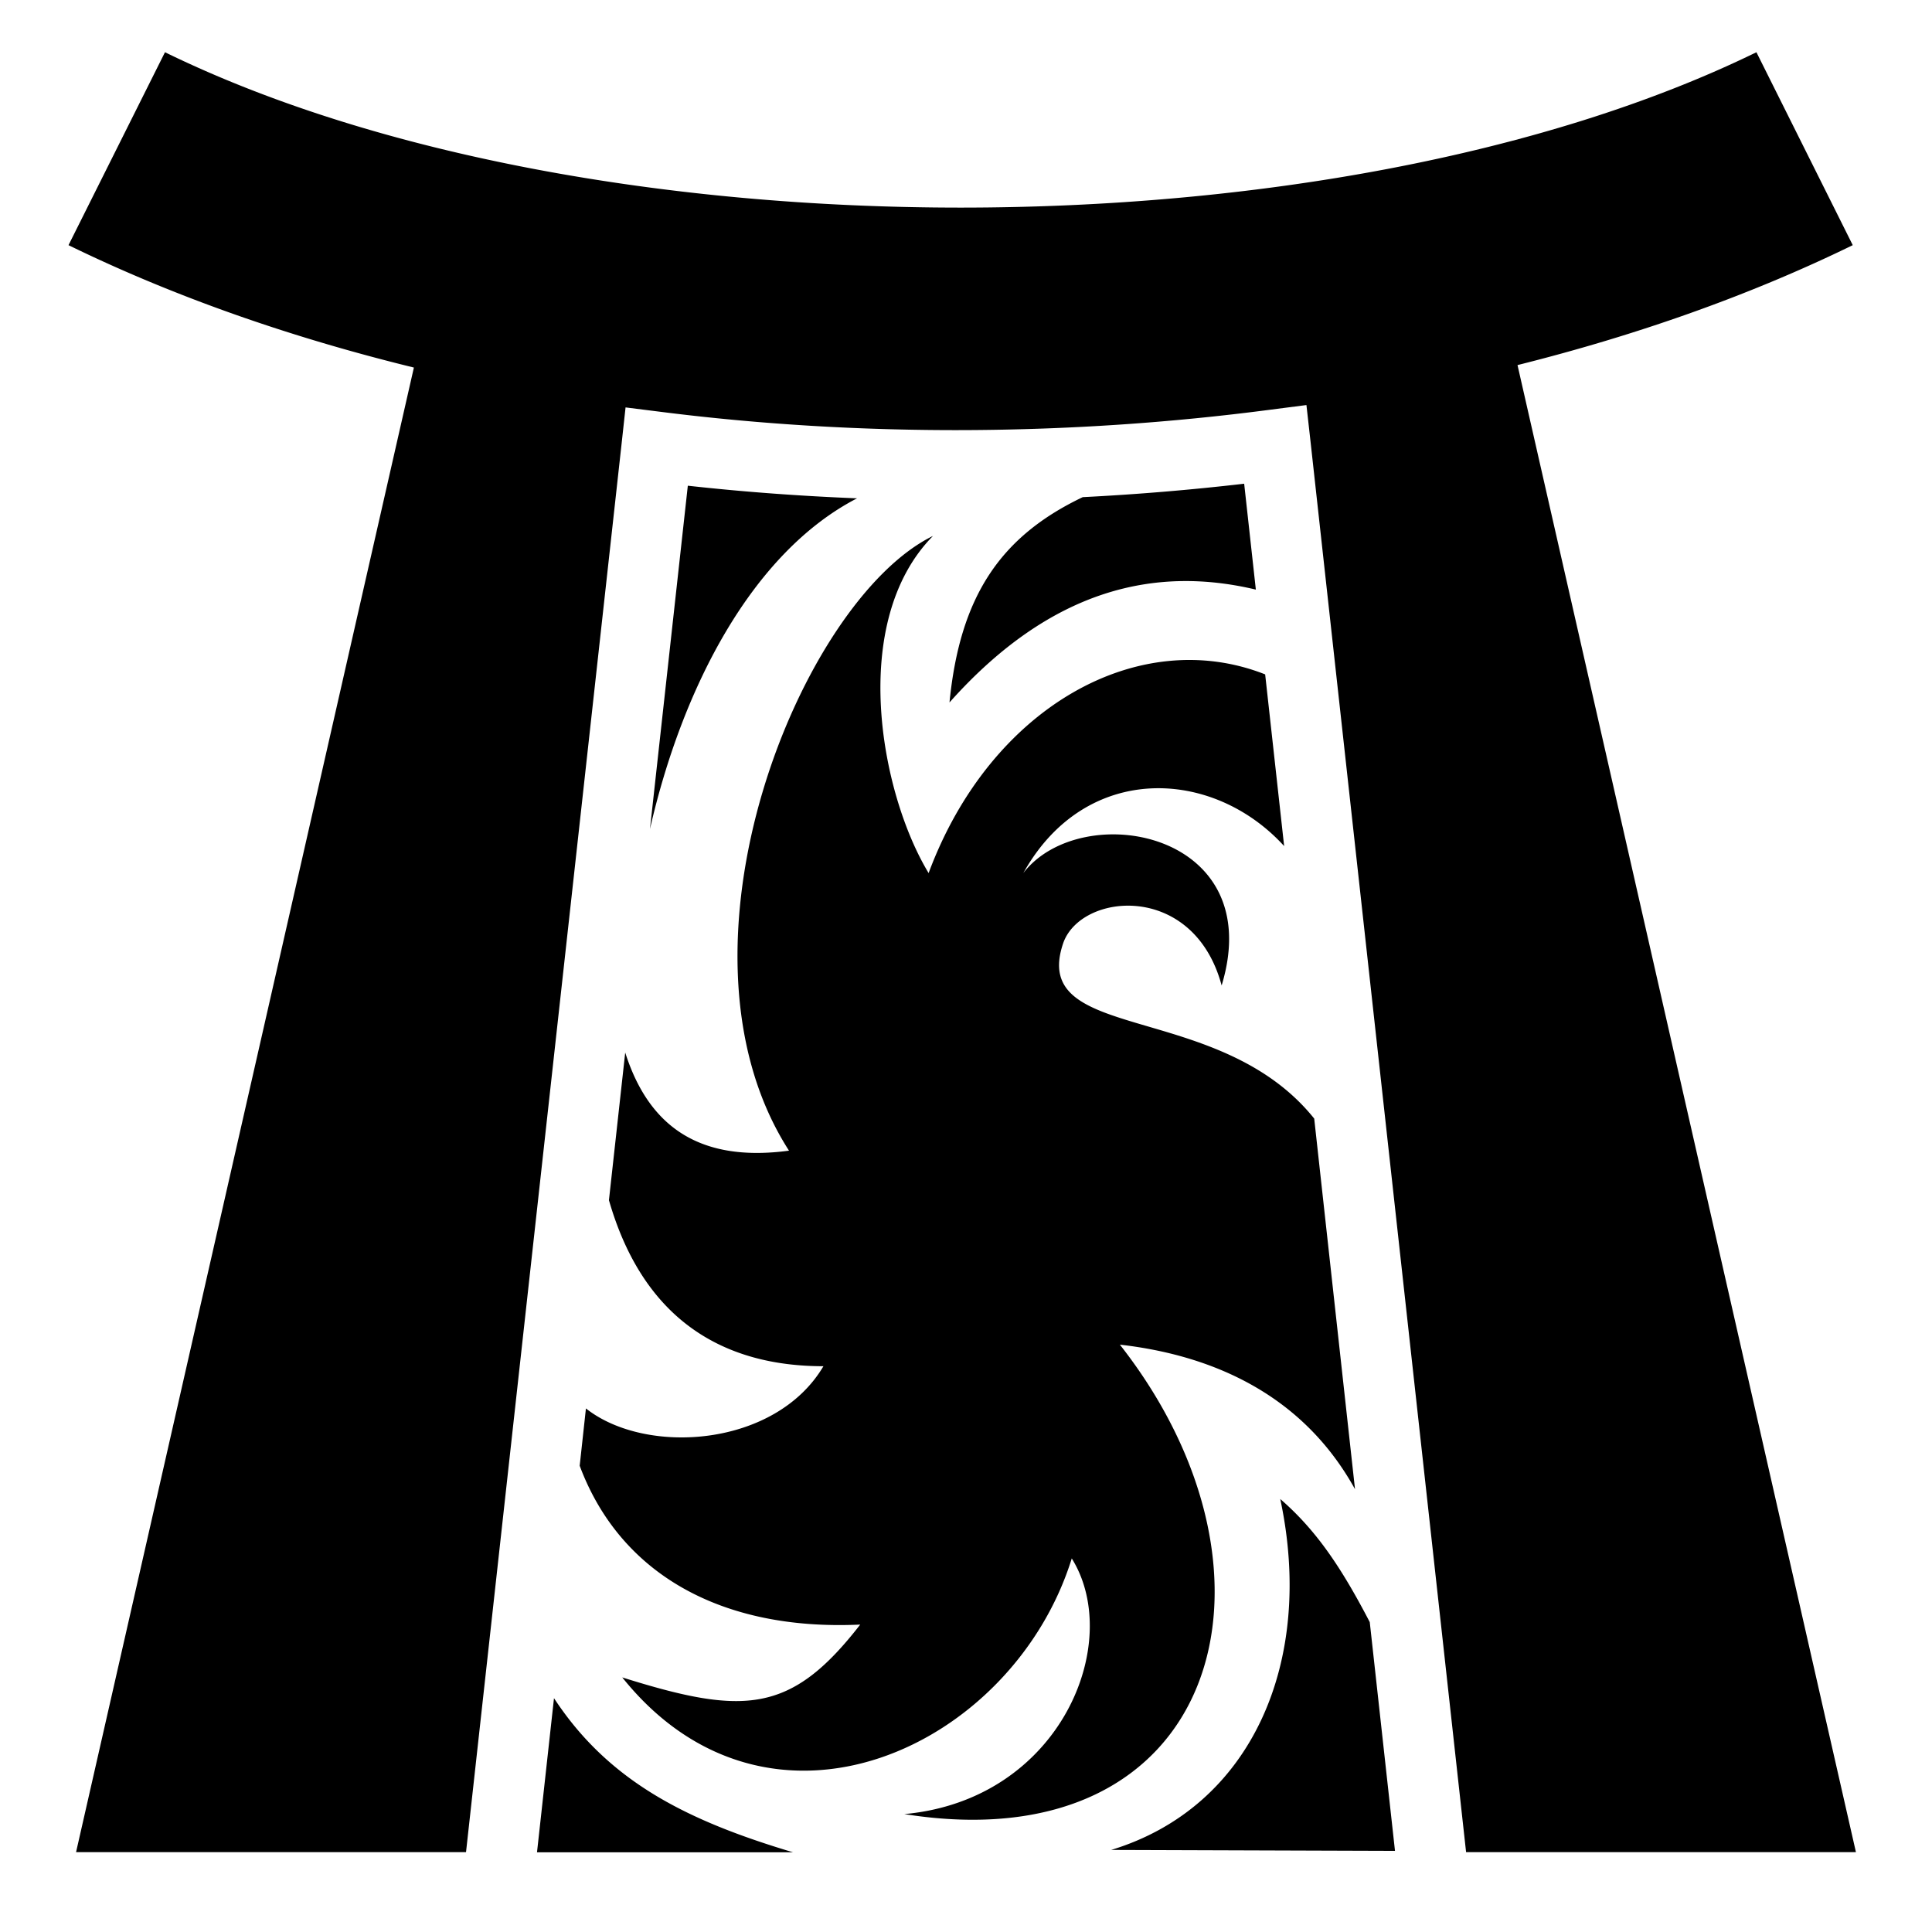 <svg xmlns="http://www.w3.org/2000/svg" viewBox="0 0 512 512"><path fill="currentColor" d="M43.72 13.844 18.155 64.97c27.97 13.658 58.89 24.446 91.53 32.436l-89.53 393.438H123.5l41.25-373.438 1.03-9.437 9.44 1.186c52.986 6.706 108.616 6.364 161.56-.594l9.44-1.218 1.06 9.47 41.25 374.03h103.314L402.156 96.75C433.81 88.828 463.8 78.25 491 64.97l-25.53-51.126c-112.422 54.9-309.332 54.9-421.75 0m286 114.344a659 659 0 0 1-42.783 3.562c-21.804 10.4-32.54 26.267-35.312 54.406 27.25-30.575 55.034-36.127 81.188-29.906l-3.094-28.063zm-147.44.53-10.03 90.97c8.553-37.432 27.04-73.21 54.875-87.625-15.038-.6-30.02-1.7-44.844-3.344zm64.97 13.313c-34.87 17.008-72.704 109.172-38.156 162.907-23.665 3.18-37.152-6.345-43.406-26l-4.313 39.125c9.257 32.188 30.822 44 56.844 44-12.7 21.47-47.05 23.77-62.94 11.188l-1.655 15.188c10.71 28.704 37.626 43.795 74.344 42.093-18.365 23.685-30.833 24.123-63.064 14 39.07 48.74 103.567 18.582 119.125-31.53 13.896 22.31-2.982 63.977-44.374 67.75 82.914 13.18 105.38-62.936 57.125-124.406 21.172 2.414 47.277 11.1 62.314 38.312l-10.813-98.22c-25.328-31.6-75.52-19.695-66.56-46.373 4.55-13.55 34.584-16.545 42.03 11.093 12.44-41.053-37.255-49.697-52.563-29.78 16.442-29.484 50.19-27.943 69.125-7.157l-5.03-45.5c-33.345-13.155-72.762 8.446-89.188 52.655-12.81-21.176-21.274-66.546 1.156-89.344zm92.03 255.22c9.187 42.963-7.44 81.635-44.81 93l75.217.25L363 429.875c-7.54-14.486-14.178-24.364-23.72-32.625zm-192.467 52.78-4.5 40.845h67.843c-27.745-8.302-48.728-18.543-63.344-40.844z"/></svg>